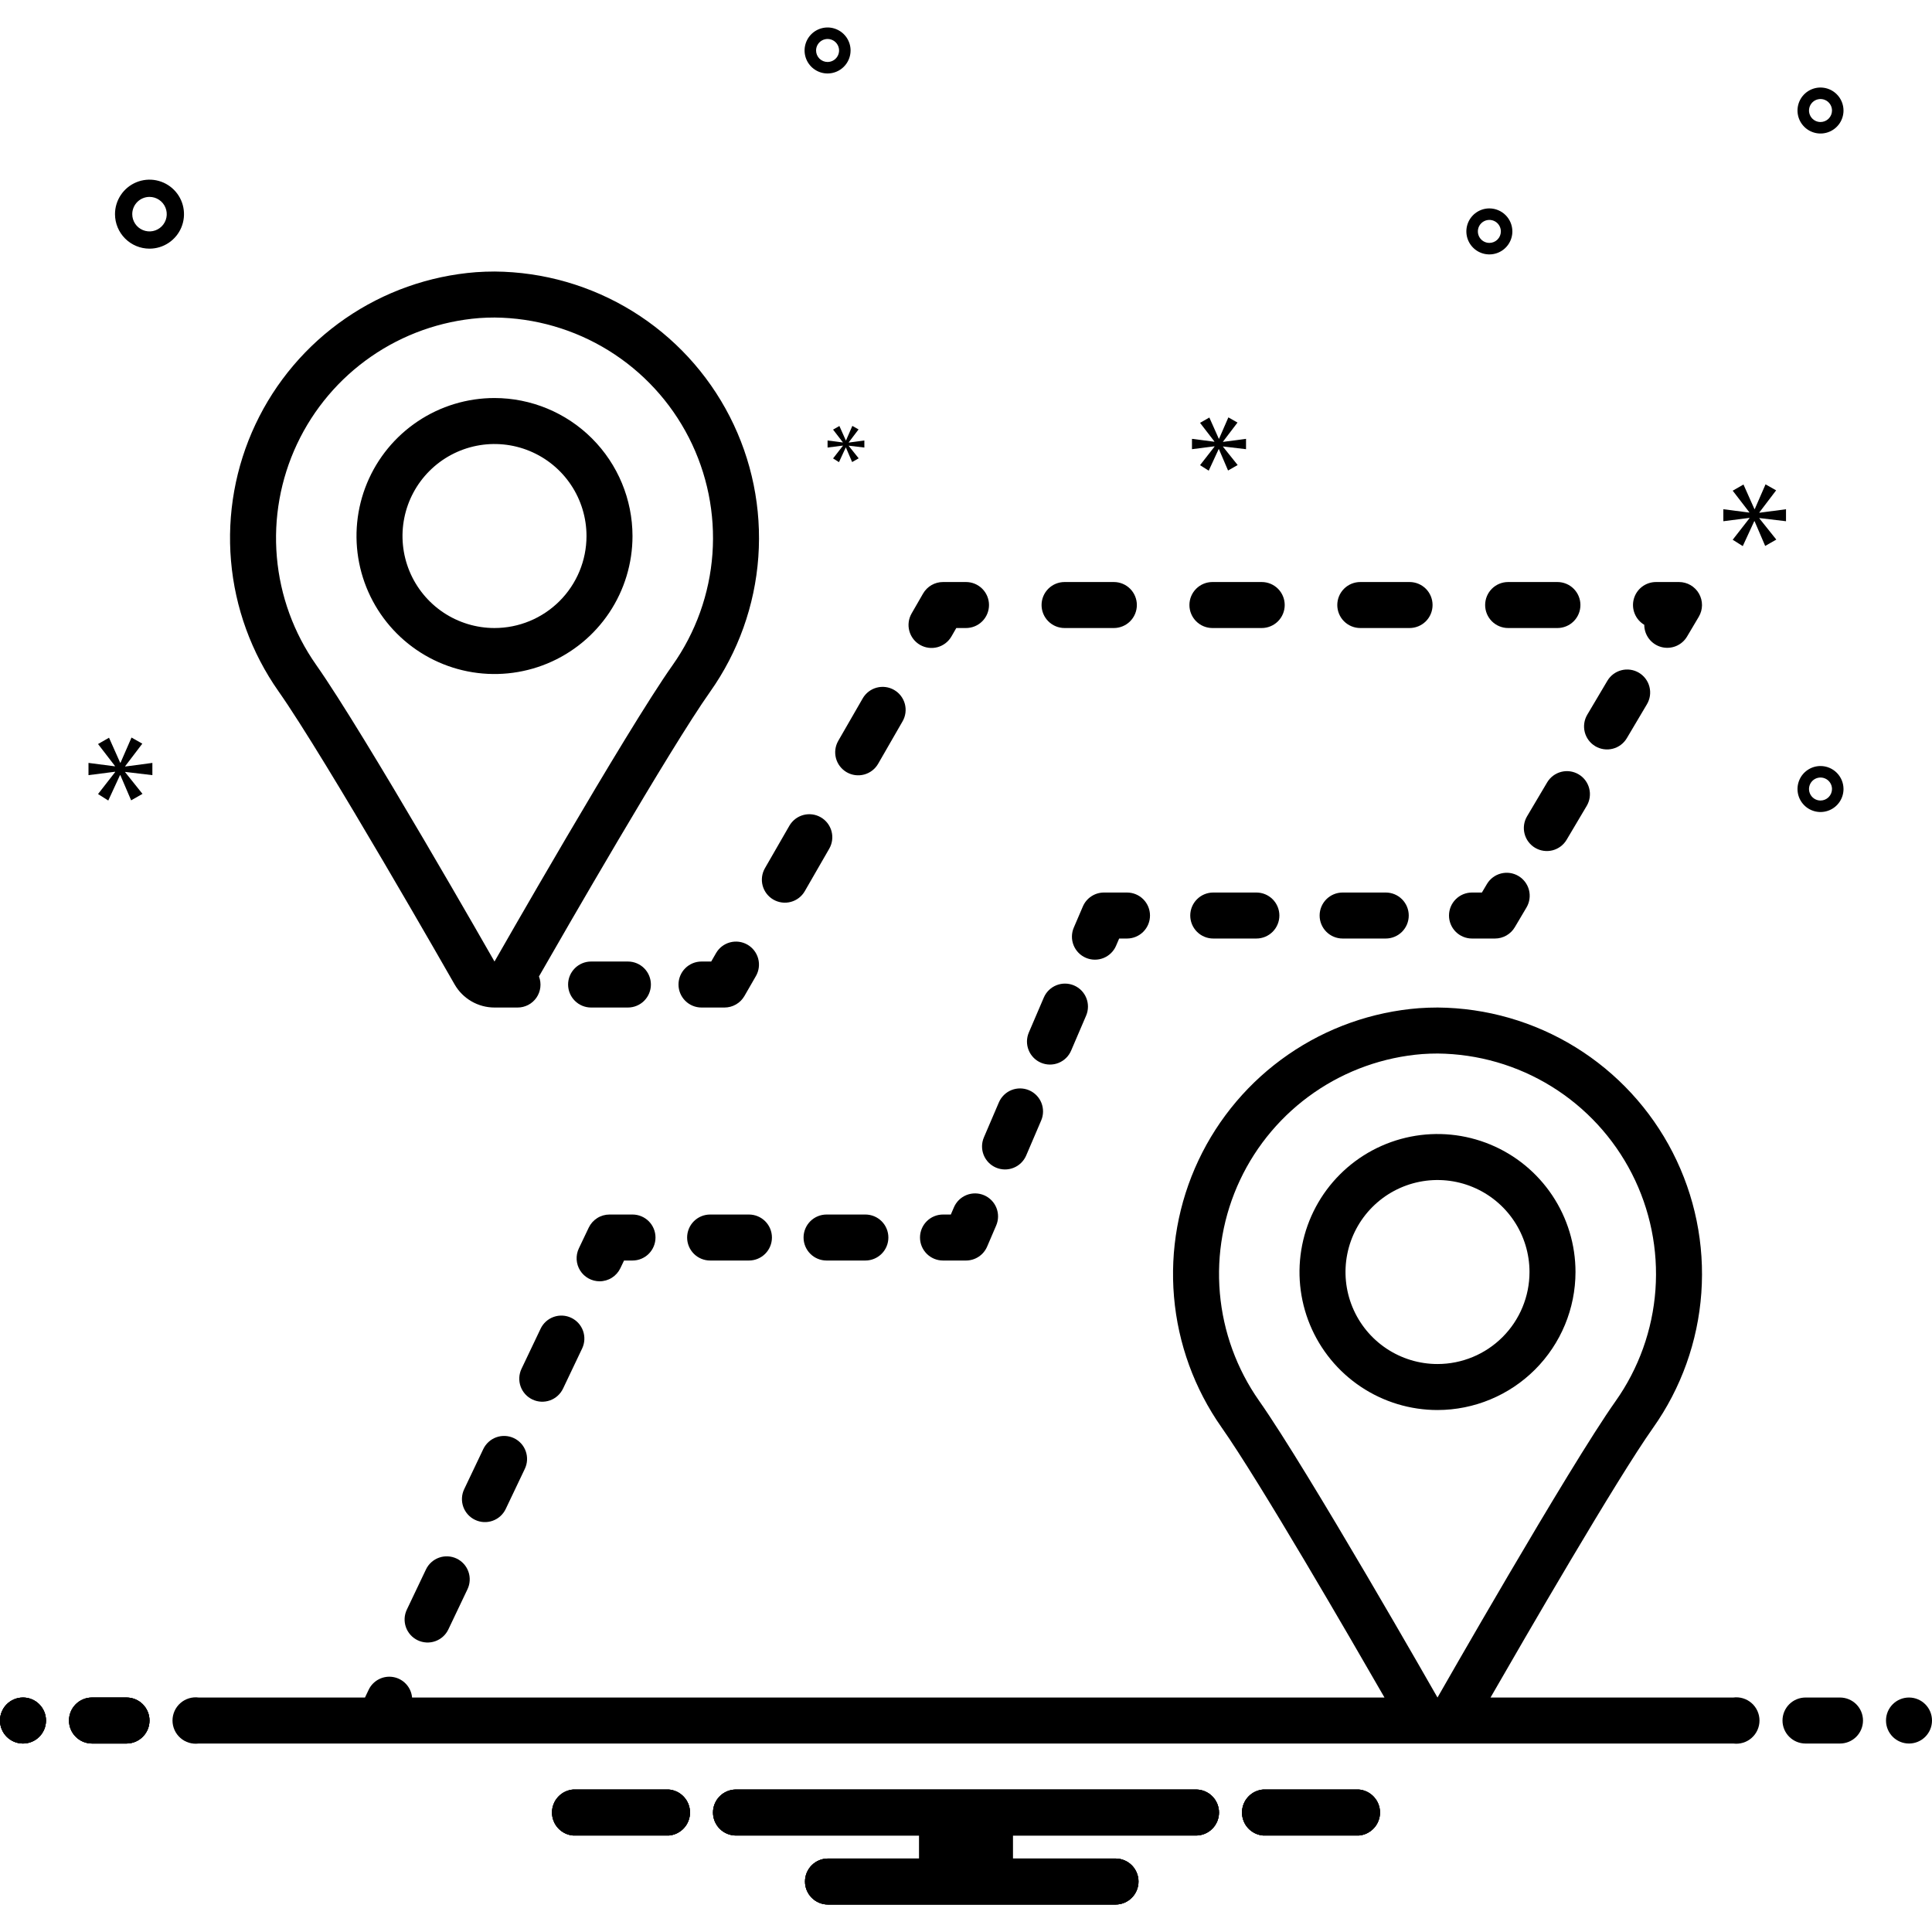 <svg className="h-24 w-20 text-emerald-900 opacity-60"  stroke="none" viewBox="0 0 168 168" fill="currentColor" xmlns="http://www.w3.org/2000/svg">
                <path d="M43.02 23.611C42.48 23.611 41.933 23.63 41.394 23.668C37.314 23.984 33.39 25.375 30.022 27.699C26.654 30.022 23.96 33.196 22.215 36.897C20.471 40.599 19.737 44.696 20.088 48.773C20.439 52.85 21.863 56.761 24.216 60.11C28.297 65.909 39.413 85.395 39.525 85.591C39.874 86.205 40.38 86.714 40.99 87.069C41.601 87.424 42.294 87.611 43 87.611H45C45.324 87.613 45.643 87.536 45.931 87.386C46.218 87.237 46.464 87.019 46.648 86.753C46.832 86.486 46.948 86.179 46.986 85.857C47.024 85.536 46.983 85.21 46.866 84.908C48.884 81.385 58.253 65.094 61.74 60.167C64.187 56.712 65.64 52.654 65.942 48.431C66.244 44.209 65.384 39.985 63.454 36.217C61.525 32.45 58.6 29.283 54.998 27.06C51.395 24.838 47.252 23.645 43.02 23.611V23.611ZM58.475 57.856C54.419 63.587 43 83.611 43 83.611C43 83.611 31.726 63.831 27.487 57.808C25.543 55.039 24.365 51.805 24.074 48.434C23.782 45.064 24.388 41.676 25.828 38.614C27.269 35.553 29.493 32.927 32.276 31.003C35.059 29.079 38.302 27.925 41.675 27.658C42.126 27.626 42.574 27.61 43.02 27.611C46.519 27.645 49.942 28.636 52.918 30.477C55.894 32.318 58.309 34.939 59.902 38.055C61.494 41.171 62.203 44.664 61.952 48.155C61.7 51.645 60.498 55 58.475 57.856V57.856Z" />
                <path d="M51.4 87.611H54.6C55.13 87.611 55.639 87.4 56.014 87.025C56.389 86.65 56.6 86.141 56.6 85.611C56.6 85.08 56.389 84.572 56.014 84.196C55.639 83.821 55.13 83.611 54.6 83.611H51.4C50.87 83.611 50.361 83.821 49.986 84.196C49.611 84.572 49.4 85.08 49.4 85.611C49.4 86.141 49.611 86.65 49.986 87.025C50.361 87.4 50.87 87.611 51.4 87.611Z" />
                <path d="M61 87.611H63C63.352 87.611 63.697 87.518 64.001 87.342C64.305 87.166 64.558 86.913 64.733 86.609L65.731 84.875C65.996 84.415 66.067 83.869 65.929 83.357C65.791 82.845 65.456 82.409 64.996 82.144C64.536 81.879 63.99 81.808 63.478 81.946C62.966 82.084 62.529 82.419 62.265 82.879L61.844 83.611H61C60.47 83.611 59.961 83.821 59.586 84.196C59.211 84.571 59 85.08 59 85.611C59 86.141 59.211 86.65 59.586 87.025C59.961 87.4 60.47 87.611 61 87.611V87.611Z" />
                <path d="M71.373 71.069C71.145 70.938 70.894 70.852 70.633 70.818C70.373 70.784 70.108 70.802 69.855 70.87C69.601 70.939 69.363 71.056 69.155 71.216C68.947 71.377 68.772 71.576 68.641 71.804L66.516 75.496C66.385 75.724 66.3 75.975 66.266 76.235C66.232 76.496 66.249 76.76 66.318 77.014C66.386 77.267 66.504 77.505 66.664 77.713C66.824 77.922 67.023 78.096 67.251 78.227C67.479 78.358 67.73 78.443 67.99 78.477C68.251 78.511 68.515 78.494 68.769 78.425C69.023 78.357 69.26 78.24 69.469 78.079C69.677 77.919 69.851 77.72 69.982 77.492L72.108 73.8C72.372 73.34 72.444 72.794 72.306 72.282C72.168 71.77 71.832 71.333 71.373 71.069V71.069Z" />
                <path d="M75.018 60.729L72.892 64.421C72.761 64.648 72.676 64.9 72.642 65.16C72.608 65.421 72.626 65.685 72.694 65.939C72.762 66.192 72.88 66.43 73.04 66.638C73.2 66.846 73.4 67.021 73.627 67.152C73.855 67.283 74.106 67.368 74.367 67.402C74.627 67.436 74.892 67.418 75.145 67.35C75.399 67.282 75.637 67.164 75.845 67.004C76.053 66.844 76.228 66.644 76.359 66.417L78.484 62.725C78.749 62.266 78.82 61.72 78.682 61.207C78.544 60.695 78.209 60.259 77.749 59.994C77.289 59.729 76.743 59.658 76.231 59.796C75.719 59.934 75.282 60.27 75.018 60.729Z" />
                <path d="M84 50.611H82C81.648 50.611 81.303 50.703 80.999 50.879C80.695 51.055 80.442 51.308 80.267 51.613L79.269 53.346C79.004 53.806 78.933 54.352 79.071 54.864C79.209 55.376 79.544 55.813 80.004 56.078C80.464 56.342 81.01 56.413 81.522 56.276C82.034 56.138 82.471 55.802 82.735 55.342L83.156 54.611H84C84.53 54.611 85.039 54.4 85.414 54.025C85.789 53.65 86 53.141 86 52.611C86 52.08 85.789 51.572 85.414 51.197C85.039 50.821 84.53 50.611 84 50.611V50.611Z" />
                <path d="M118.286 54.611H122.571C123.102 54.611 123.61 54.4 123.986 54.025C124.361 53.65 124.571 53.141 124.571 52.611C124.571 52.08 124.361 51.572 123.986 51.196C123.61 50.821 123.102 50.611 122.571 50.611H118.286C117.755 50.611 117.247 50.821 116.871 51.196C116.496 51.572 116.286 52.08 116.286 52.611C116.286 53.141 116.496 53.65 116.871 54.025C117.247 54.4 117.755 54.611 118.286 54.611Z" />
                <path d="M109.714 50.611H105.428C104.898 50.611 104.389 50.821 104.014 51.196C103.639 51.572 103.428 52.08 103.428 52.611C103.428 53.141 103.639 53.65 104.014 54.025C104.389 54.4 104.898 54.611 105.428 54.611H109.714C110.245 54.611 110.753 54.4 111.129 54.025C111.504 53.65 111.714 53.141 111.714 52.611C111.714 52.08 111.504 51.572 111.129 51.196C110.753 50.821 110.245 50.611 109.714 50.611Z" />
                <path d="M92.571 54.611H96.857C97.387 54.611 97.896 54.4 98.271 54.025C98.646 53.65 98.857 53.141 98.857 52.611C98.857 52.08 98.646 51.572 98.271 51.196C97.896 50.821 97.387 50.611 96.857 50.611H92.571C92.041 50.611 91.532 50.821 91.157 51.196C90.782 51.572 90.571 52.08 90.571 52.611C90.571 53.141 90.782 53.65 91.157 54.025C91.532 54.4 92.041 54.611 92.571 54.611Z" />
                <path d="M135.428 50.611H131.143C130.612 50.611 130.103 50.821 129.728 51.196C129.353 51.572 129.143 52.08 129.143 52.611C129.143 53.141 129.353 53.65 129.728 54.025C130.103 54.4 130.612 54.611 131.143 54.611H135.428C135.959 54.611 136.467 54.4 136.842 54.025C137.218 53.65 137.428 53.141 137.428 52.611C137.428 52.08 137.218 51.572 136.842 51.196C136.467 50.821 135.959 50.611 135.428 50.611Z" />
                <path d="M147.738 51.62C147.563 51.314 147.31 51.059 147.005 50.881C146.7 50.704 146.353 50.611 146 50.611H144C143.562 50.611 143.136 50.755 142.787 51.02C142.439 51.286 142.187 51.659 142.071 52.082C141.955 52.505 141.981 52.954 142.146 53.36C142.31 53.767 142.603 54.108 142.98 54.331C142.98 54.77 143.124 55.196 143.39 55.545C143.656 55.893 144.029 56.145 144.452 56.261C144.875 56.377 145.324 56.35 145.73 56.186C146.137 56.022 146.478 55.728 146.701 55.351L147.721 53.63C147.901 53.326 147.997 52.98 148 52.628C148.003 52.275 147.912 51.927 147.738 51.62V51.62ZM137.274 67.335C137.048 67.201 136.798 67.113 136.538 67.075C136.278 67.038 136.013 67.052 135.759 67.118C135.505 67.183 135.265 67.297 135.055 67.455C134.845 67.612 134.668 67.81 134.534 68.036L132.789 70.981C132.655 71.207 132.566 71.457 132.528 71.717C132.491 71.978 132.505 72.243 132.57 72.497C132.635 72.752 132.749 72.992 132.907 73.202C133.065 73.413 133.262 73.59 133.488 73.724C133.715 73.858 133.965 73.946 134.225 73.983C134.486 74.02 134.751 74.006 135.005 73.941C135.26 73.875 135.499 73.76 135.71 73.602C135.92 73.444 136.097 73.246 136.23 73.02L137.976 70.075C138.246 69.619 138.324 69.073 138.192 68.56C138.061 68.046 137.731 67.605 137.274 67.335V67.335Z" />
                <path d="M139.77 59.201L138.024 62.146C137.89 62.372 137.801 62.623 137.764 62.883C137.726 63.143 137.74 63.408 137.805 63.663C137.87 63.918 137.985 64.157 138.142 64.368C138.3 64.578 138.498 64.755 138.724 64.89C138.95 65.024 139.2 65.112 139.461 65.149C139.721 65.186 139.986 65.171 140.241 65.106C140.496 65.041 140.735 64.926 140.945 64.768C141.155 64.61 141.332 64.412 141.466 64.185L143.211 61.24C143.345 61.014 143.434 60.764 143.472 60.504C143.509 60.244 143.495 59.979 143.43 59.724C143.365 59.469 143.251 59.23 143.093 59.019C142.935 58.809 142.738 58.631 142.512 58.497C142.285 58.363 142.035 58.275 141.775 58.238C141.514 58.201 141.249 58.215 140.995 58.281C140.74 58.346 140.501 58.461 140.29 58.619C140.08 58.777 139.903 58.975 139.77 59.201V59.201ZM130 81.611C130.347 81.611 130.689 81.52 130.99 81.348C131.292 81.176 131.544 80.929 131.721 80.63L132.74 78.909C133.009 78.453 133.087 77.909 132.955 77.395C132.823 76.882 132.493 76.442 132.037 76.172C131.581 75.902 131.037 75.824 130.524 75.955C130.01 76.086 129.57 76.415 129.299 76.87L128.86 77.611H128C127.47 77.611 126.961 77.821 126.586 78.196C126.211 78.572 126 79.08 126 79.611C126 80.141 126.211 80.65 126.586 81.025C126.961 81.4 127.47 81.611 128 81.611H130ZM109.25 77.611H105.5C104.97 77.611 104.461 77.821 104.086 78.196C103.711 78.572 103.5 79.08 103.5 79.611C103.5 80.141 103.711 80.65 104.086 81.025C104.461 81.4 104.97 81.611 105.5 81.611H109.25C109.78 81.611 110.289 81.4 110.664 81.025C111.039 80.65 111.25 80.141 111.25 79.611C111.25 79.08 111.039 78.572 110.664 78.196C110.289 77.821 109.78 77.611 109.25 77.611Z" />
                <path d="M114.75 79.611C114.75 80.141 114.961 80.65 115.336 81.025C115.711 81.4 116.22 81.611 116.75 81.611H120.5C121.03 81.611 121.539 81.4 121.914 81.025C122.289 80.65 122.5 80.141 122.5 79.611C122.5 79.08 122.289 78.572 121.914 78.196C121.539 77.821 121.03 77.611 120.5 77.611H116.75C116.22 77.611 115.711 77.821 115.336 78.196C114.961 78.572 114.75 79.08 114.75 79.611ZM97.05 82.237L97.319 81.611H98C98.53 81.611 99.039 81.4 99.414 81.025C99.789 80.65 100 80.141 100 79.611C100 79.08 99.789 78.572 99.414 78.196C99.039 77.821 98.53 77.611 98 77.611H96C95.609 77.611 95.226 77.725 94.899 77.941C94.572 78.156 94.316 78.463 94.162 78.823L93.374 80.661C93.27 80.902 93.215 81.162 93.212 81.425C93.208 81.687 93.257 81.948 93.354 82.192C93.452 82.436 93.596 82.659 93.78 82.847C93.963 83.035 94.182 83.185 94.423 83.288C94.665 83.392 94.924 83.447 95.187 83.45C95.45 83.453 95.711 83.405 95.955 83.307C96.199 83.209 96.421 83.065 96.609 82.881C96.797 82.698 96.947 82.479 97.05 82.237V82.237ZM86.606 101.53C86.848 101.633 87.107 101.688 87.37 101.692C87.633 101.695 87.893 101.646 88.137 101.549C88.381 101.451 88.603 101.306 88.791 101.123C88.979 100.939 89.129 100.72 89.233 100.479L90.535 97.438C90.64 97.197 90.695 96.937 90.699 96.674C90.703 96.41 90.655 96.149 90.558 95.905C90.46 95.66 90.316 95.437 90.132 95.249C89.948 95.06 89.729 94.91 89.487 94.806C89.245 94.702 88.985 94.648 88.722 94.645C88.459 94.642 88.198 94.691 87.953 94.789C87.709 94.887 87.487 95.032 87.299 95.217C87.111 95.401 86.961 95.621 86.858 95.863L85.556 98.904C85.347 99.391 85.34 99.942 85.537 100.434C85.734 100.927 86.119 101.321 86.606 101.53Z" />
                <path d="M93.394 85.691C92.906 85.483 92.356 85.476 91.864 85.673C91.371 85.87 90.977 86.254 90.767 86.742L89.464 89.782C89.361 90.023 89.306 90.283 89.302 90.546C89.299 90.808 89.347 91.069 89.445 91.313C89.543 91.557 89.687 91.78 89.871 91.968C90.054 92.156 90.273 92.306 90.514 92.409C90.756 92.513 91.015 92.568 91.278 92.571C91.541 92.574 91.802 92.526 92.046 92.428C92.289 92.33 92.512 92.186 92.7 92.002C92.888 91.819 93.038 91.6 93.141 91.358L94.444 88.318C94.653 87.83 94.66 87.279 94.463 86.787C94.266 86.294 93.882 85.9 93.394 85.691V85.691ZM85.838 108.399L86.626 106.56C86.835 106.073 86.842 105.522 86.645 105.03C86.448 104.538 86.063 104.144 85.576 103.935C85.088 103.726 84.538 103.719 84.046 103.916C83.553 104.113 83.159 104.497 82.95 104.984L82.681 105.611H82C81.47 105.611 80.961 105.821 80.586 106.196C80.211 106.571 80 107.08 80 107.611C80 108.141 80.211 108.65 80.586 109.025C80.961 109.4 81.47 109.611 82 109.611H84C84.391 109.611 84.774 109.496 85.101 109.28C85.428 109.065 85.684 108.758 85.838 108.399ZM61.75 105.611C61.22 105.611 60.711 105.821 60.336 106.196C59.961 106.571 59.75 107.08 59.75 107.611C59.75 108.141 59.961 108.65 60.336 109.025C60.711 109.4 61.22 109.611 61.75 109.611H65.125C65.655 109.611 66.164 109.4 66.539 109.025C66.914 108.65 67.125 108.141 67.125 107.611C67.125 107.08 66.914 106.571 66.539 106.196C66.164 105.821 65.655 105.611 65.125 105.611H61.75Z" />
                <path d="M69.875 107.611C69.875 108.141 70.086 108.65 70.461 109.025C70.836 109.4 71.345 109.611 71.875 109.611H75.25C75.78 109.611 76.289 109.4 76.664 109.025C77.039 108.65 77.25 108.141 77.25 107.611C77.25 107.08 77.039 106.571 76.664 106.196C76.289 105.821 75.78 105.611 75.25 105.611H71.875C71.345 105.611 70.836 105.821 70.461 106.196C70.086 106.572 69.875 107.08 69.875 107.611ZM52.139 111.417C52.517 111.417 52.888 111.31 53.207 111.108C53.527 110.906 53.783 110.618 53.946 110.276L54.263 109.611H55C55.53 109.611 56.039 109.4 56.414 109.025C56.789 108.65 57 108.141 57 107.611C57 107.08 56.789 106.571 56.414 106.196C56.039 105.821 55.53 105.611 55 105.611H53C52.622 105.611 52.252 105.718 51.932 105.92C51.613 106.121 51.357 106.41 51.194 106.751L50.334 108.556C50.19 108.861 50.124 109.198 50.144 109.535C50.164 109.872 50.269 110.198 50.449 110.483C50.629 110.769 50.879 111.004 51.174 111.167C51.469 111.33 51.801 111.416 52.139 111.417H52.139ZM41.309 132.161C41.546 132.275 41.803 132.34 42.066 132.354C42.328 132.367 42.59 132.329 42.838 132.241C43.086 132.153 43.313 132.018 43.508 131.842C43.703 131.666 43.862 131.453 43.975 131.216L45.637 127.726C45.75 127.489 45.816 127.232 45.829 126.969C45.843 126.707 45.805 126.444 45.717 126.196C45.63 125.948 45.494 125.72 45.318 125.525C45.142 125.33 44.929 125.171 44.692 125.058C44.455 124.945 44.197 124.88 43.935 124.866C43.672 124.853 43.41 124.891 43.162 124.979C42.914 125.067 42.687 125.203 42.492 125.38C42.297 125.556 42.138 125.769 42.025 126.006L40.363 129.496C40.25 129.733 40.185 129.99 40.172 130.252C40.158 130.515 40.196 130.777 40.284 131.025C40.372 131.272 40.508 131.5 40.684 131.695C40.859 131.89 41.072 132.049 41.309 132.161V132.161Z" />
                <path d="M48.961 120.746L50.622 117.256C50.849 116.777 50.877 116.228 50.7 115.729C50.522 115.229 50.154 114.821 49.675 114.593C49.197 114.365 48.647 114.336 48.148 114.513C47.648 114.69 47.239 115.058 47.011 115.536L45.349 119.026C45.236 119.263 45.17 119.521 45.157 119.783C45.143 120.045 45.181 120.308 45.269 120.556C45.356 120.804 45.492 121.032 45.668 121.227C45.844 121.422 46.057 121.581 46.294 121.694C46.531 121.807 46.788 121.872 47.051 121.886C47.313 121.899 47.576 121.861 47.824 121.773C48.071 121.685 48.299 121.549 48.494 121.372C48.689 121.196 48.848 120.983 48.961 120.746V120.746ZM38.989 141.685L40.651 138.195C40.764 137.958 40.83 137.701 40.843 137.438C40.857 137.176 40.819 136.913 40.731 136.665C40.644 136.418 40.508 136.19 40.332 135.994C40.156 135.799 39.944 135.64 39.706 135.527C39.469 135.414 39.212 135.349 38.949 135.336C38.687 135.322 38.424 135.361 38.176 135.449C37.929 135.537 37.701 135.673 37.506 135.849C37.311 136.025 37.152 136.238 37.04 136.475L35.378 139.966C35.265 140.203 35.199 140.46 35.185 140.722C35.172 140.985 35.21 141.248 35.297 141.495C35.385 141.743 35.521 141.971 35.697 142.166C35.873 142.362 36.085 142.52 36.323 142.633C36.56 142.746 36.817 142.811 37.08 142.825C37.342 142.839 37.605 142.8 37.852 142.712C38.1 142.624 38.328 142.488 38.523 142.312C38.718 142.136 38.877 141.923 38.989 141.685V141.685ZM43 34.611C40.627 34.611 38.307 35.314 36.333 36.633C34.36 37.952 32.822 39.826 31.913 42.018C31.005 44.211 30.768 46.624 31.231 48.952C31.694 51.279 32.837 53.418 34.515 55.096C36.193 56.774 38.331 57.917 40.659 58.38C42.987 58.843 45.4 58.605 47.592 57.697C49.785 56.789 51.659 55.251 52.978 53.278C54.296 51.304 55 48.984 55 46.611C54.996 43.429 53.731 40.379 51.481 38.129C49.232 35.88 46.181 34.614 43 34.611V34.611ZM43 54.611C41.418 54.611 39.871 54.141 38.555 53.262C37.24 52.383 36.215 51.134 35.609 49.672C35.004 48.21 34.845 46.602 35.154 45.05C35.462 43.498 36.224 42.073 37.343 40.954C38.462 39.835 39.887 39.073 41.439 38.764C42.991 38.456 44.6 38.614 46.062 39.22C47.523 39.825 48.773 40.85 49.652 42.166C50.531 43.482 51 45.028 51 46.611C51 48.732 50.157 50.767 48.657 52.267C47.157 53.768 45.122 54.611 43 54.611ZM137 110.611C137 108.237 136.296 105.917 134.978 103.944C133.659 101.97 131.785 100.432 129.592 99.524C127.399 98.616 124.987 98.378 122.659 98.841C120.331 99.304 118.193 100.447 116.515 102.125C114.836 103.804 113.694 105.942 113.231 108.27C112.768 110.597 113.005 113.01 113.913 115.203C114.822 117.396 116.36 119.27 118.333 120.588C120.307 121.907 122.627 122.611 125 122.611C128.182 122.607 131.232 121.342 133.481 119.092C135.731 116.842 136.996 113.792 137 110.611V110.611ZM125 118.611C123.418 118.611 121.871 118.141 120.555 117.262C119.24 116.383 118.214 115.134 117.609 113.672C117.003 112.21 116.845 110.602 117.154 109.05C117.462 107.498 118.224 106.073 119.343 104.954C120.462 103.835 121.887 103.073 123.439 102.764C124.991 102.456 126.6 102.614 128.061 103.22C129.523 103.825 130.773 104.85 131.652 106.166C132.531 107.482 133 109.028 133 110.611C133 112.732 132.157 114.767 130.657 116.267C129.157 117.768 127.122 118.611 125 118.611Z" />
                <path d="M13 21.622C13.593 21.622 14.173 21.447 14.667 21.117C15.16 20.787 15.545 20.319 15.772 19.771C15.999 19.222 16.058 18.619 15.942 18.037C15.827 17.455 15.541 16.921 15.121 16.501C14.702 16.082 14.167 15.796 13.585 15.68C13.003 15.564 12.4 15.624 11.852 15.851C11.304 16.078 10.835 16.462 10.506 16.956C10.176 17.449 10 18.029 10 18.622C10.001 19.418 10.317 20.18 10.88 20.743C11.442 21.305 12.205 21.622 13 21.622V21.622ZM13 17.122C13.297 17.122 13.587 17.21 13.833 17.375C14.08 17.54 14.272 17.774 14.386 18.049C14.499 18.323 14.529 18.624 14.471 18.915C14.413 19.206 14.27 19.473 14.061 19.683C13.851 19.893 13.584 20.036 13.293 20.094C13.002 20.152 12.7 20.122 12.426 20.008C12.152 19.895 11.918 19.703 11.753 19.456C11.588 19.209 11.5 18.919 11.5 18.622C11.5 18.225 11.659 17.843 11.94 17.562C12.221 17.281 12.602 17.123 13 17.122V17.122ZM158.305 66.611C157.909 66.611 157.522 66.728 157.194 66.948C156.865 67.167 156.608 67.48 156.457 67.845C156.306 68.211 156.266 68.613 156.343 69.001C156.42 69.389 156.611 69.745 156.891 70.025C157.17 70.305 157.527 70.495 157.915 70.572C158.302 70.649 158.705 70.61 159.07 70.458C159.436 70.307 159.748 70.051 159.968 69.722C160.187 69.393 160.305 69.006 160.305 68.611C160.304 68.08 160.093 67.572 159.718 67.197C159.343 66.822 158.835 66.611 158.305 66.611V66.611ZM158.305 69.611C158.107 69.611 157.914 69.552 157.749 69.442C157.585 69.332 157.457 69.176 157.381 68.993C157.305 68.811 157.285 68.609 157.324 68.415C157.363 68.222 157.458 68.043 157.598 67.903C157.737 67.764 157.916 67.668 158.11 67.63C158.304 67.591 158.505 67.611 158.687 67.687C158.87 67.762 159.026 67.891 159.136 68.055C159.246 68.219 159.305 68.413 159.305 68.611C159.304 68.876 159.199 69.13 159.012 69.317C158.824 69.505 158.57 69.61 158.305 69.611V69.611ZM129.51 18.122C129.114 18.122 128.728 18.24 128.399 18.46C128.07 18.679 127.814 18.992 127.662 19.357C127.511 19.723 127.471 20.125 127.548 20.513C127.626 20.901 127.816 21.257 128.096 21.537C128.375 21.817 128.732 22.007 129.12 22.084C129.508 22.161 129.91 22.122 130.275 21.97C130.641 21.819 130.953 21.563 131.173 21.234C131.393 20.905 131.51 20.518 131.51 20.122C131.509 19.592 131.298 19.084 130.923 18.709C130.549 18.334 130.04 18.123 129.51 18.122ZM129.51 21.122C129.312 21.122 129.119 21.064 128.954 20.954C128.79 20.844 128.662 20.688 128.586 20.505C128.51 20.323 128.491 20.121 128.529 19.927C128.568 19.733 128.663 19.555 128.803 19.415C128.943 19.276 129.121 19.18 129.315 19.142C129.509 19.103 129.71 19.123 129.893 19.199C130.075 19.274 130.232 19.402 130.341 19.567C130.451 19.731 130.51 19.925 130.51 20.122C130.51 20.388 130.404 20.642 130.217 20.829C130.029 21.017 129.775 21.122 129.51 21.122V21.122ZM158.305 7.611C157.909 7.611 157.522 7.728 157.194 7.948C156.865 8.167 156.608 8.48 156.457 8.845C156.306 9.211 156.266 9.613 156.343 10.001C156.42 10.389 156.611 10.745 156.891 11.025C157.17 11.305 157.527 11.495 157.915 11.572C158.302 11.649 158.705 11.61 159.07 11.458C159.436 11.307 159.748 11.051 159.968 10.722C160.187 10.393 160.305 10.006 160.305 9.611C160.304 9.08 160.093 8.572 159.718 8.197C159.343 7.822 158.835 7.611 158.305 7.611V7.611ZM158.305 10.611C158.107 10.611 157.914 10.552 157.749 10.442C157.585 10.332 157.457 10.176 157.381 9.993C157.305 9.811 157.285 9.61 157.324 9.416C157.363 9.222 157.458 9.043 157.598 8.904C157.737 8.764 157.916 8.668 158.11 8.63C158.304 8.591 158.505 8.611 158.687 8.687C158.87 8.762 159.026 8.891 159.136 9.055C159.246 9.219 159.305 9.413 159.305 9.611C159.304 9.876 159.199 10.13 159.012 10.317C158.824 10.505 158.57 10.61 158.305 10.611V10.611ZM73.963 4.389C73.963 3.994 73.846 3.607 73.626 3.278C73.406 2.949 73.094 2.693 72.728 2.542C72.363 2.39 71.961 2.351 71.573 2.428C71.185 2.505 70.829 2.695 70.549 2.975C70.269 3.255 70.079 3.611 70.002 3.999C69.924 4.387 69.964 4.789 70.115 5.155C70.267 5.52 70.523 5.833 70.852 6.052C71.181 6.272 71.568 6.389 71.963 6.389C72.493 6.389 73.002 6.178 73.377 5.803C73.752 5.428 73.963 4.92 73.963 4.389V4.389ZM70.963 4.389C70.963 4.192 71.022 3.998 71.132 3.834C71.242 3.669 71.398 3.541 71.58 3.465C71.763 3.39 71.964 3.37 72.158 3.409C72.352 3.447 72.53 3.542 72.67 3.682C72.81 3.822 72.905 4 72.944 4.194C72.983 4.388 72.963 4.589 72.887 4.772C72.811 4.955 72.683 5.111 72.519 5.221C72.354 5.331 72.161 5.389 71.963 5.389C71.698 5.389 71.444 5.284 71.256 5.096C71.069 4.909 70.963 4.655 70.963 4.389V4.389Z" />
                <path d="M10.888 66.622L12.375 64.666L11.436 64.134L10.481 66.324H10.45L9.48 64.15L8.525 64.698L9.996 66.607V66.638L7.695 66.34V67.404L10.011 67.107V67.139L8.525 69.047L9.416 69.611L10.434 67.404H10.465L11.404 69.595L12.39 69.032L10.888 67.154V67.123L13.25 67.404V66.34L10.888 66.653V66.622Z" />
                <path d="M73.297 38.764L72.441 39.863L72.954 40.187L73.541 38.917H73.558L74.099 40.178L74.667 39.854L73.802 38.773V38.755L75.162 38.917V38.304L73.802 38.484V38.466L74.658 37.34L74.117 37.034L73.568 38.295H73.549L72.991 37.043L72.441 37.358L73.288 38.457V38.475L71.963 38.304V38.917L73.297 38.746V38.764Z" />
                <path d="M155.305 45.324V44.281L152.988 44.587V44.557L154.446 42.639L153.525 42.117L152.589 44.265H152.558L151.607 42.132L150.67 42.669L152.113 44.542V44.572L149.856 44.281V45.324L152.128 45.033V45.063L150.67 46.935L151.545 47.488L152.543 45.324H152.573L153.494 47.473L154.461 46.92L152.988 45.078V45.048L155.305 45.324Z" />
                <path d="M106.351 38.399L107.609 36.744L106.815 36.294L106.008 38.147H105.981L105.16 36.307L104.352 36.77L105.597 38.386V38.412L103.65 38.16V39.06L105.61 38.809V38.836L104.352 40.45L105.106 40.927L105.968 39.06H105.994L106.788 40.914L107.622 40.437L106.351 38.849V38.822L108.35 39.06V38.16L106.351 38.425V38.399Z" />
                <path d="M2 151.611C3.105 151.611 4 150.716 4 149.611C4 148.506 3.105 147.611 2 147.611C0.895 147.611 0 148.506 0 149.611C0 150.716 0.895 151.611 2 151.611Z" />
                <path d="M11 147.611H8C7.47 147.611 6.961 147.821 6.586 148.196C6.211 148.571 6 149.08 6 149.611C6 150.141 6.211 150.65 6.586 151.025C6.961 151.4 7.47 151.611 8 151.611H11C11.53 151.611 12.039 151.4 12.414 151.025C12.789 150.65 13 150.141 13 149.611C13 149.08 12.789 148.571 12.414 148.196C12.039 147.821 11.53 147.611 11 147.611Z" fill="black"/>
                <path d="M118.154 155.611H109.846C109.343 155.651 108.874 155.879 108.532 156.25C108.19 156.62 108 157.106 108 157.611C108 158.115 108.19 158.601 108.532 158.972C108.874 159.342 109.343 159.57 109.846 159.611H118.154C118.657 159.57 119.126 159.342 119.468 158.972C119.81 158.601 120 158.115 120 157.611C120 157.106 119.81 156.62 119.468 156.25C119.126 155.879 118.657 155.651 118.154 155.611ZM58.154 155.611H49.846C49.343 155.651 48.874 155.879 48.532 156.25C48.19 156.62 48 157.106 48 157.611C48 158.115 48.19 158.601 48.532 158.972C48.874 159.342 49.343 159.57 49.846 159.611H58.154C58.657 159.57 59.126 159.342 59.468 158.972C59.81 158.601 60 158.115 60 157.611C60 157.106 59.81 156.62 59.468 156.25C59.126 155.879 58.657 155.651 58.154 155.611V155.611ZM104 155.611H64C63.47 155.611 62.961 155.821 62.586 156.196C62.211 156.571 62 157.08 62 157.611C62 158.141 62.211 158.65 62.586 159.025C62.961 159.4 63.47 159.611 64 159.611H79.94V161.611H72C71.47 161.611 70.961 161.821 70.586 162.196C70.211 162.571 70 163.08 70 163.611C70 164.141 70.211 164.65 70.586 165.025C70.961 165.4 71.47 165.611 72 165.611H97C97.53 165.611 98.039 165.4 98.414 165.025C98.789 164.65 99 164.141 99 163.611C99 163.08 98.789 162.571 98.414 162.196C98.039 161.821 97.53 161.611 97 161.611H88.06V159.611H104C104.53 159.611 105.039 159.4 105.414 159.025C105.789 158.65 106 158.141 106 157.611C106 157.08 105.789 156.571 105.414 156.196C105.039 155.821 104.53 155.611 104 155.611Z" />
                <path d="M2 151.611C3.105 151.611 4 150.716 4 149.611C4 148.506 3.105 147.611 2 147.611C0.895 147.611 0 148.506 0 149.611C0 150.716 0.895 151.611 2 151.611Z" />
                <path d="M11 147.611H8C7.47 147.611 6.961 147.821 6.586 148.196C6.211 148.571 6 149.08 6 149.611C6 150.141 6.211 150.65 6.586 151.025C6.961 151.4 7.47 151.611 8 151.611H11C11.53 151.611 12.039 151.4 12.414 151.025C12.789 150.65 13 150.141 13 149.611C13 149.08 12.789 148.571 12.414 148.196C12.039 147.821 11.53 147.611 11 147.611Z" fill="black"/>
                <path d="M118.154 155.611H109.846C109.343 155.651 108.874 155.879 108.532 156.25C108.19 156.62 108 157.106 108 157.611C108 158.115 108.19 158.601 108.532 158.972C108.874 159.342 109.343 159.57 109.846 159.611H118.154C118.657 159.57 119.126 159.342 119.468 158.972C119.81 158.601 120 158.115 120 157.611C120 157.106 119.81 156.62 119.468 156.25C119.126 155.879 118.657 155.651 118.154 155.611ZM58.154 155.611H49.846C49.343 155.651 48.874 155.879 48.532 156.25C48.19 156.62 48 157.106 48 157.611C48 158.115 48.19 158.601 48.532 158.972C48.874 159.342 49.343 159.57 49.846 159.611H58.154C58.657 159.57 59.126 159.342 59.468 158.972C59.81 158.601 60 158.115 60 157.611C60 157.106 59.81 156.62 59.468 156.25C59.126 155.879 58.657 155.651 58.154 155.611V155.611ZM104 155.611H64C63.47 155.611 62.961 155.821 62.586 156.196C62.211 156.571 62 157.08 62 157.611C62 158.141 62.211 158.65 62.586 159.025C62.961 159.4 63.47 159.611 64 159.611H79.94V161.611H72C71.47 161.611 70.961 161.821 70.586 162.196C70.211 162.571 70 163.08 70 163.611C70 164.141 70.211 164.65 70.586 165.025C70.961 165.4 71.47 165.611 72 165.611H97C97.53 165.611 98.039 165.4 98.414 165.025C98.789 164.65 99 164.141 99 163.611C99 163.08 98.789 162.571 98.414 162.196C98.039 161.821 97.53 161.611 97 161.611H88.06V159.611H104C104.53 159.611 105.039 159.4 105.414 159.025C105.789 158.65 106 158.141 106 157.611C106 157.08 105.789 156.571 105.414 156.196C105.039 155.821 104.53 155.611 104 155.611Z" />
                <path d="M2 151.611C3.105 151.611 4 150.716 4 149.611C4 148.506 3.105 147.611 2 147.611C0.895 147.611 0 148.506 0 149.611C0 150.716 0.895 151.611 2 151.611Z" />
                <path d="M11 147.611H8C7.47 147.611 6.961 147.821 6.586 148.196C6.211 148.571 6 149.08 6 149.611C6 150.141 6.211 150.65 6.586 151.025C6.961 151.4 7.47 151.611 8 151.611H11C11.53 151.611 12.039 151.4 12.414 151.025C12.789 150.65 13 150.141 13 149.611C13 149.08 12.789 148.571 12.414 148.196C12.039 147.821 11.53 147.611 11 147.611Z" fill="black"/>
                <path d="M118.154 155.611H109.846C109.343 155.651 108.874 155.879 108.532 156.25C108.19 156.62 108 157.106 108 157.611C108 158.115 108.19 158.601 108.532 158.972C108.874 159.342 109.343 159.57 109.846 159.611H118.154C118.657 159.57 119.126 159.342 119.468 158.972C119.81 158.601 120 158.115 120 157.611C120 157.106 119.81 156.62 119.468 156.25C119.126 155.879 118.657 155.651 118.154 155.611ZM58.154 155.611H49.846C49.343 155.651 48.874 155.879 48.532 156.25C48.19 156.62 48 157.106 48 157.611C48 158.115 48.19 158.601 48.532 158.972C48.874 159.342 49.343 159.57 49.846 159.611H58.154C58.657 159.57 59.126 159.342 59.468 158.972C59.81 158.601 60 158.115 60 157.611C60 157.106 59.81 156.62 59.468 156.25C59.126 155.879 58.657 155.651 58.154 155.611V155.611ZM104 155.611H64C63.47 155.611 62.961 155.821 62.586 156.196C62.211 156.571 62 157.08 62 157.611C62 158.141 62.211 158.65 62.586 159.025C62.961 159.4 63.47 159.611 64 159.611H79.94V161.611H72C71.47 161.611 70.961 161.821 70.586 162.196C70.211 162.571 70 163.08 70 163.611C70 164.141 70.211 164.65 70.586 165.025C70.961 165.4 71.47 165.611 72 165.611H97C97.53 165.611 98.039 165.4 98.414 165.025C98.789 164.65 99 164.141 99 163.611C99 163.08 98.789 162.571 98.414 162.196C98.039 161.821 97.53 161.611 97 161.611H88.06V159.611H104C104.53 159.611 105.039 159.4 105.414 159.025C105.789 158.65 106 158.141 106 157.611C106 157.08 105.789 156.571 105.414 156.196C105.039 155.821 104.53 155.611 104 155.611Z" />
                <path d="M160 147.611H157C156.47 147.611 155.961 147.821 155.586 148.196C155.211 148.571 155 149.08 155 149.611C155 150.141 155.211 150.65 155.586 151.025C155.961 151.4 156.47 151.611 157 151.611H160C160.53 151.611 161.039 151.4 161.414 151.025C161.789 150.65 162 150.141 162 149.611C162 149.08 161.789 148.571 161.414 148.196C161.039 147.821 160.53 147.611 160 147.611Z" fill="black"/>
                <path d="M166 151.611C167.105 151.611 168 150.716 168 149.611C168 148.506 167.105 147.611 166 147.611C164.895 147.611 164 148.506 164 149.611C164 150.716 164.895 151.611 166 151.611Z" />
                <path d="M150.721 147.611H129.611C132.583 142.44 140.58 128.632 143.74 124.167C146.187 120.712 147.64 116.654 147.942 112.431C148.244 108.209 147.384 103.985 145.454 100.217C143.525 96.45 140.6 93.283 136.998 91.06C133.395 88.838 129.252 87.645 125.019 87.611C124.48 87.611 123.933 87.63 123.394 87.668C119.314 87.984 115.39 89.375 112.022 91.699C108.654 94.022 105.96 97.196 104.215 100.897C102.471 104.599 101.737 108.696 102.088 112.773C102.439 116.85 103.863 120.761 106.216 124.11C109.522 128.809 117.442 142.484 120.39 147.611H35.833C35.794 147.176 35.613 146.765 35.317 146.444C35.022 146.122 34.629 145.907 34.199 145.831C33.768 145.755 33.325 145.823 32.938 146.025C32.55 146.226 32.239 146.55 32.054 146.945L31.737 147.611H17.279C16.994 147.573 16.705 147.597 16.43 147.681C16.156 147.764 15.902 147.906 15.687 148.095C15.471 148.284 15.298 148.517 15.18 148.779C15.062 149.04 15 149.324 15 149.611C15 149.898 15.062 150.181 15.18 150.443C15.298 150.704 15.471 150.937 15.687 151.126C15.902 151.316 16.156 151.457 16.43 151.54C16.705 151.624 16.994 151.648 17.279 151.611H150.721C151.006 151.648 151.295 151.624 151.57 151.54C151.844 151.457 152.098 151.316 152.313 151.126C152.529 150.937 152.702 150.704 152.82 150.443C152.938 150.181 153 149.898 153 149.611C153 149.324 152.938 149.04 152.82 148.779C152.702 148.517 152.529 148.284 152.313 148.095C152.098 147.906 151.844 147.764 151.57 147.681C151.295 147.597 151.006 147.573 150.721 147.611V147.611ZM109.487 121.808C107.543 119.039 106.365 115.805 106.074 112.434C105.782 109.064 106.388 105.676 107.828 102.614C109.269 99.553 111.493 96.927 114.276 95.003C117.059 93.079 120.302 91.925 123.675 91.658C124.126 91.626 124.574 91.61 125.019 91.611C128.519 91.645 131.942 92.636 134.918 94.477C137.894 96.318 140.309 98.939 141.902 102.055C143.494 105.171 144.203 108.664 143.952 112.155C143.7 115.645 142.498 119 140.475 121.856C136.419 127.587 125 147.611 125 147.611C125 147.611 113.726 127.831 109.487 121.808V121.808Z" />
              </svg>